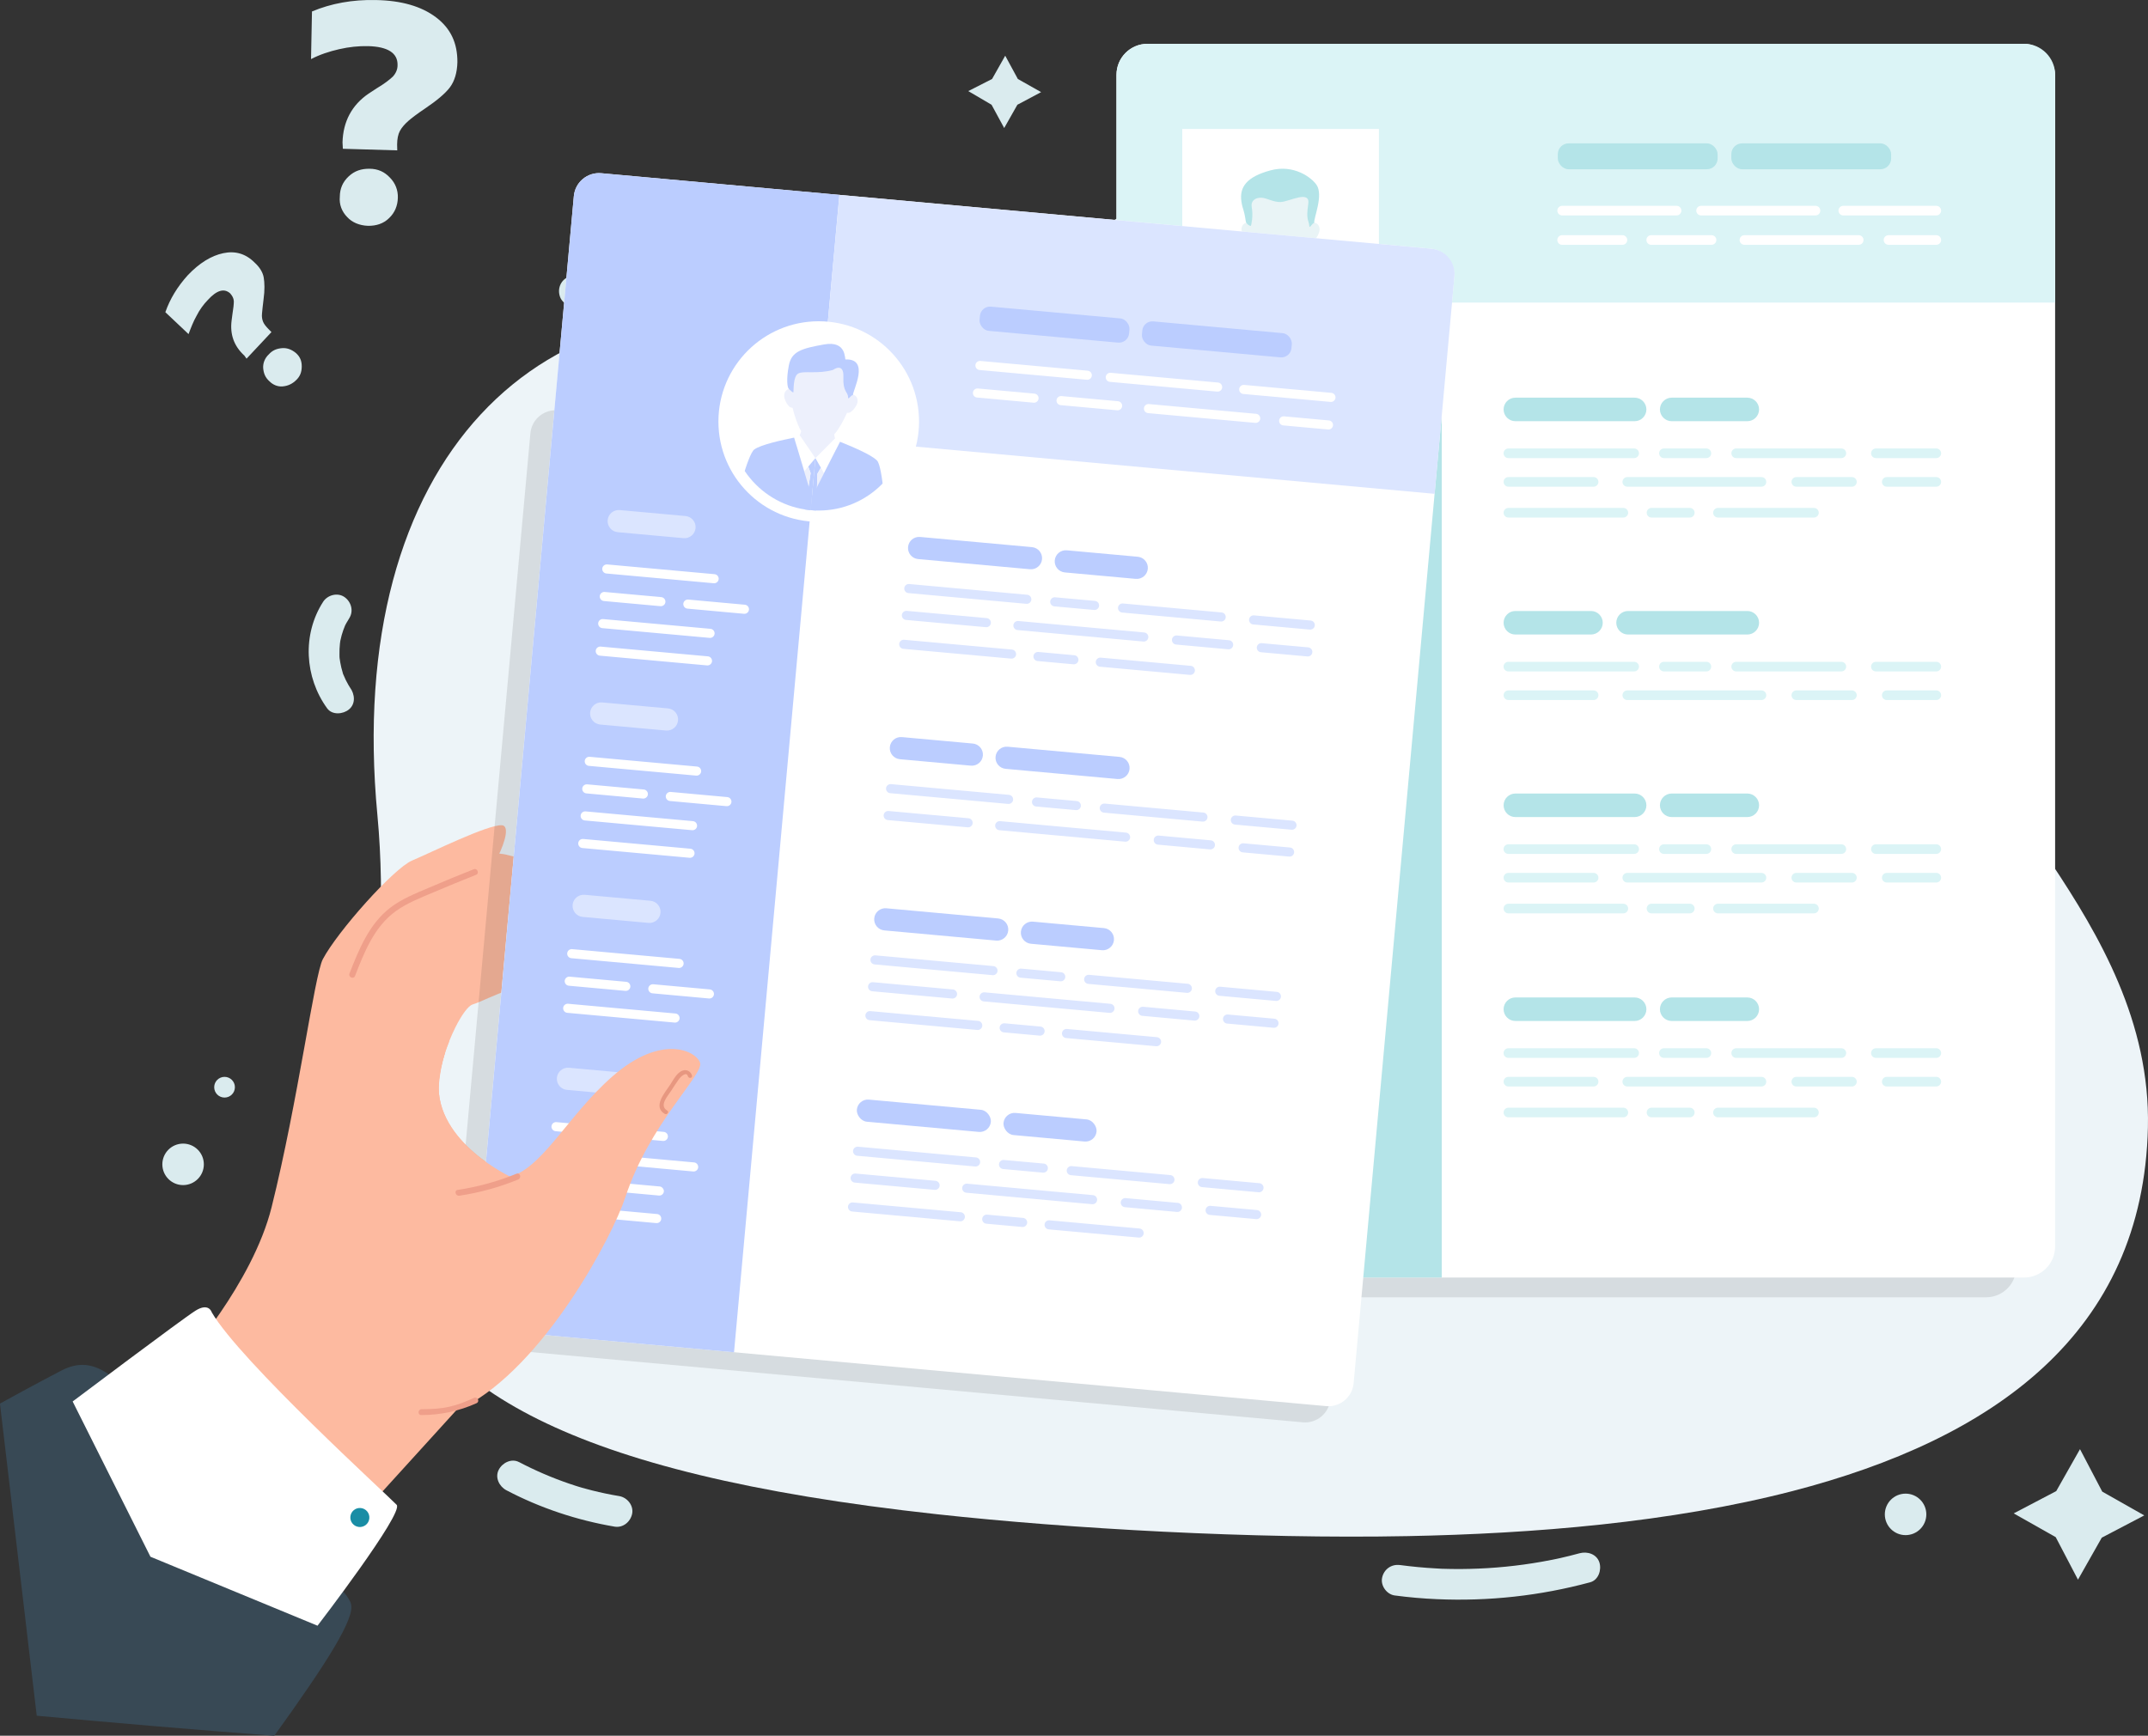 <?xml version="1.0" encoding="UTF-8"?>
<svg xmlns="http://www.w3.org/2000/svg" xmlns:xlink="http://www.w3.org/1999/xlink" viewBox="0 0 500 404.14">
  <rect x="0" y="0" width="500" height="404.14" fill="#333333" stroke="none"/>
  <defs>
    <style>
      .cls-1 {
        fill: #e9f4f6;
      }

      .cls-1, .cls-2, .cls-3, .cls-4, .cls-5, .cls-6, .cls-7, .cls-8, .cls-9, .cls-10, .cls-11, .cls-12, .cls-13, .cls-14, .cls-15, .cls-16, .cls-17, .cls-18 {
        stroke-width: 0px;
      }

      .cls-2 {
        fill: #edf4f8;
      }

      .cls-19 {
        clip-path: url(#clippath);
      }

      .cls-3 {
        fill: none;
      }

      .cls-4 {
        fill: #eef1ff;
      }

      .cls-5 {
        fill: #ef9f8a;
      }

      .cls-6 {
        fill: #edf0fc;
      }

      .cls-7 {
        fill: #dbe5ff;
      }

      .cls-8 {
        fill: #daebee;
      }

      .cls-9 {
        fill: #fdbaa0;
      }

      .cls-10, .cls-18 {
        fill: #000;
        opacity: .1;
      }

      .cls-11 {
        fill: #384955;
      }

      .cls-12 {
        fill: #b4e4e8;
      }

      .cls-13 {
        fill: #dbf4f6;
      }

      .cls-14 {
        fill: #bbcdff;
      }

      .cls-20 {
        isolation: isolate;
      }

      .cls-15 {
        fill: #198da5;
      }

      .cls-16 {
        fill: #e79780;
      }

      .cls-17 {
        fill: #fff;
      }

      .cls-18 {
        mix-blend-mode: multiply;
      }
    </style>
    <clipPath id="clippath">
      <circle class="cls-3" cx="190.58" cy="98.15" r="20.72"/>
    </clipPath>
  </defs>
  <g class="cls-20">
    <g id="Calque_1" data-name="Calque 1">
      <g>
        <path class="cls-8" d="M221.95,61.1c-9.35,6.53-20.99,7.7-32.08,6.94-6.38-.44-12.69-1.46-19.05-2.12-3.17-.33-6.35-.56-9.54-.59-.18,0-.35,0-.53,0,.07,0,.51,0,.08,0-.38,0-.76.01-1.14.02-.75.02-1.5.06-2.25.11-1.39.09-2.78.23-4.16.4-1.65.21-3.29.49-4.91.82-.79.16-1.57.34-2.35.53-.36.09-.73.18-1.09.28-.16.04-.31.08-.47.12-.99.27.38-.12-.19.05-3.13.97-6.19,2.05-9.18,3.41-1.71.78-4.04-.12-4.71-1.9-.7-1.87.08-3.88,1.9-4.71,11.13-5.08,23.23-6.91,35.39-6.04,6.31.45,12.57,1.47,18.87,2.11,2.84.29,5.69.51,8.54.55.3,0,.59,0,.89,0,.17,0,.71.04-.07,0,.15,0,.3,0,.44,0,.69-.01,1.38-.03,2.07-.07,1.28-.06,2.56-.16,3.83-.31,1.46-.17,2.91-.4,4.35-.71.72-.15,1.42-.33,2.13-.51-.73.18.24-.07.5-.15.32-.1.65-.2.97-.31,1.37-.46,2.72-1.01,4.02-1.65.65-.32,1.29-.66,1.92-1.02-.66.38.27-.18.45-.3.33-.21.65-.43.97-.66,1.54-1.08,3.88-.99,5.04.65,1.08,1.53,1,3.89-.65,5.04h0Z"/>
        <path class="cls-2" d="M87.85,189.78c7.67,81.05-44.04,143.73,130.3,162.79,30.86,3.37,73.51,5.79,109.5,5.09,29.16-.56,61.23-3.15,89.57-10.48,46.81-12.12,81.67-36.74,82.76-84.69,1.1-49.07-47.67-81.09-39.86-101.24,24.16-62.37-15.02-107.76-92.4-123.88-97.91-20.4-137.42,47.16-177.35,38.38-64.72-14.24-110.33,31.51-102.52,114.03Z"/>
        <path class="cls-9" d="M42.62,316.88s16.15-17.95,20.6-35.8c6.19-24.82,9.95-53.99,11.93-57.76,3.42-6.47,16.52-21.16,20.76-22.95,4.24-1.78,17.72-8.47,20.94-8.22,3.22.25-2.36,12.82-11.37,21.8-9.01,8.98-17.55,22.4-17.55,22.4l-.98,58.78-44.34,21.75Z"/>
        <path class="cls-9" d="M74.05,261.28s8.06-42.41,16.68-49.89c8.62-7.48,19.19-14.13,27.05-12.41,7.86,1.72,23.67,9.31,24.03,11.61.36,2.31-10.32,5.79-18.38,5.11-8.06-.67-24.85,13.68-24.85,13.68l-14.14,29.95-10.39,1.95Z"/>
        <path class="cls-9" d="M86.93,296.93s.91-64.33,4.04-72.08c3.13-7.75,26.2-12.9,33.61-13.72,7.42-.83,26.27,11.71,27.72,16.52,1.78,5.91-11.56,5.49-20.89,2.26-8.57-2.96-17.9,2.92-21.39,3.96-1.02.3-2.56,2.43-4.01,5.32-1.89,3.78-3.63,8.87-3.88,12.96-.82,13.86,16.99,21.98,16.99,21.98l-32.2,22.79Z"/>
        <path class="cls-5" d="M110.81,203.69c-3.23,1.28-6.44,2.6-9.64,3.96-3.11,1.33-6.39,2.56-9.14,4.57-4.93,3.6-7.26,9.53-9.39,15.02-.33.84-1.62.28-1.29-.57,2.18-5.59,4.58-11.55,9.49-15.32,2.67-2.05,5.86-3.32,8.93-4.63,3.48-1.49,6.99-2.94,10.51-4.33.84-.33,1.37.97.53,1.31h0Z"/>
        <g>
          <g>
            <rect class="cls-10" x="255.8" y="60.2" width="213.53" height="241.85" rx="7.01" ry="7.01"/>
            <g>
              <g>
                <rect class="cls-17" x="259.89" y="10.2" width="218.49" height="287.25" rx="7.22" ry="7.22"/>
                <path class="cls-12" d="M335.6,297.45h-68.49c-3.99,0-7.22-3.23-7.22-7.22V70.45h75.71v226.99Z"/>
                <path class="cls-13" d="M267.12,10.2h204.04c3.99,0,7.22,3.24,7.22,7.22v53.03h-218.49V17.42c0-3.99,3.24-7.22,7.22-7.22Z"/>
              </g>
              <g>
                <path class="cls-17" d="M390.26,50.16h-26.63c-.62,0-1.12-.5-1.12-1.12h0c0-.62.5-1.12,1.12-1.12h26.63c.62,0,1.12.5,1.12,1.12h0c0,.62-.5,1.12-1.12,1.12Z"/>
                <path class="cls-17" d="M422.6,50.16h-26.63c-.62,0-1.12-.5-1.12-1.12h0c0-.62.5-1.12,1.12-1.12h26.63c.62,0,1.12.5,1.12,1.12h0c0,.62-.5,1.12-1.12,1.12Z"/>
                <path class="cls-17" d="M450.72,50.16h-21.65c-.62,0-1.12-.5-1.12-1.12h0c0-.62.5-1.12,1.12-1.12h21.65c.62,0,1.12.5,1.12,1.12h0c0,.62-.5,1.12-1.12,1.12Z"/>
                <path class="cls-17" d="M377.66,57h-14.04c-.62,0-1.12-.5-1.12-1.12h0c0-.62.5-1.12,1.12-1.12h14.04c.62,0,1.12.5,1.12,1.12h0c0,.62-.5,1.12-1.12,1.12Z"/>
                <path class="cls-17" d="M398.4,57h-14.04c-.62,0-1.12-.5-1.12-1.12h0c0-.62.5-1.12,1.12-1.12h14.04c.62,0,1.12.5,1.12,1.12h0c0,.62-.5,1.12-1.12,1.12Z"/>
                <path class="cls-17" d="M432.66,57h-26.6c-.62,0-1.12-.5-1.12-1.12h0c0-.62.5-1.12,1.12-1.12h26.6c.62,0,1.12.5,1.12,1.12h0c0,.62-.5,1.12-1.12,1.12Z"/>
                <path class="cls-17" d="M450.72,57h-11.12c-.62,0-1.12-.5-1.12-1.12h0c0-.62.5-1.12,1.12-1.12h11.12c.62,0,1.12.5,1.12,1.12h0c0,.62-.5,1.12-1.12,1.12Z"/>
              </g>
              <g>
                <g>
                  <g>
                    <path class="cls-13" d="M380.39,106.66h-29.28c-.62,0-1.12-.5-1.12-1.12h0c0-.62.5-1.12,1.12-1.12h29.28c.62,0,1.12.5,1.12,1.12h0c0,.62-.5,1.12-1.12,1.12Z"/>
                    <path class="cls-13" d="M397.2,106.66h-9.88c-.62,0-1.12-.5-1.12-1.12h0c0-.62.5-1.12,1.12-1.12h9.88c.62,0,1.12.5,1.12,1.12h0c0,.62-.5,1.12-1.12,1.12Z"/>
                    <path class="cls-13" d="M428.62,106.66h-24.48c-.62,0-1.12-.5-1.12-1.12h0c0-.62.5-1.12,1.12-1.12h24.48c.62,0,1.12.5,1.12,1.12h0c0,.62-.5,1.12-1.12,1.12Z"/>
                    <path class="cls-13" d="M450.72,106.66h-14.06c-.62,0-1.12-.5-1.12-1.12h0c0-.62.5-1.12,1.12-1.12h14.06c.62,0,1.12.5,1.12,1.12h0c0,.62-.5,1.12-1.12,1.12Z"/>
                  </g>
                  <g>
                    <path class="cls-13" d="M377.87,120.5h-26.75c-.62,0-1.12-.5-1.12-1.12h0c0-.62.5-1.12,1.12-1.12h26.75c.62,0,1.12.5,1.12,1.12h0c0,.62-.5,1.12-1.12,1.12Z"/>
                    <path class="cls-13" d="M393.34,120.5h-8.91c-.62,0-1.12-.5-1.12-1.12h0c0-.62.5-1.12,1.12-1.12h8.91c.62,0,1.12.5,1.12,1.12h0c0,.62-.5,1.12-1.12,1.12Z"/>
                    <path class="cls-13" d="M422.24,120.5h-22.34c-.62,0-1.12-.5-1.12-1.12h0c0-.62.5-1.12,1.12-1.12h22.34c.62,0,1.12.5,1.12,1.12h0c0,.62-.5,1.12-1.12,1.12Z"/>
                  </g>
                  <g>
                    <path class="cls-13" d="M439.19,111.08h11.53c.62,0,1.12.5,1.12,1.12h0c0,.62-.5,1.12-1.12,1.12h-11.53c-.62,0-1.12-.5-1.12-1.12h0c0-.62.5-1.12,1.12-1.12Z"/>
                    <path class="cls-13" d="M418.14,111.08h12.94c.62,0,1.12.5,1.12,1.12h0c0,.62-.5,1.12-1.12,1.12h-12.94c-.62,0-1.12-.5-1.12-1.12h0c0-.62.5-1.12,1.12-1.12Z"/>
                    <path class="cls-13" d="M378.79,111.08h31.23c.62,0,1.12.5,1.12,1.12h0c0,.62-.5,1.12-1.12,1.12h-31.23c-.62,0-1.12-.5-1.12-1.12h0c0-.62.5-1.12,1.12-1.12Z"/>
                    <path class="cls-13" d="M351.12,111.08h19.83c.62,0,1.12.5,1.12,1.12h0c0,.62-.5,1.12-1.12,1.12h-19.83c-.62,0-1.12-.5-1.12-1.12h0c0-.62.5-1.12,1.12-1.12Z"/>
                  </g>
                </g>
                <g>
                  <path class="cls-12" d="M380.5,98.07h-27.76c-1.51,0-2.74-1.23-2.74-2.74h0c0-1.51,1.23-2.74,2.74-2.74h27.76c1.51,0,2.74,1.23,2.74,2.74h0c0,1.51-1.23,2.74-2.74,2.74Z"/>
                  <path class="cls-12" d="M406.73,98.07h-17.6c-1.51,0-2.74-1.23-2.74-2.74h0c0-1.51,1.23-2.74,2.74-2.74h17.6c1.51,0,2.74,1.23,2.74,2.74h0c0,1.51-1.23,2.74-2.74,2.74Z"/>
                </g>
              </g>
              <g>
                <g>
                  <g>
                    <path class="cls-13" d="M380.39,156.33h-29.28c-.62,0-1.12-.5-1.12-1.12h0c0-.62.5-1.12,1.12-1.12h29.28c.62,0,1.12.5,1.12,1.12h0c0,.62-.5,1.12-1.12,1.12Z"/>
                    <path class="cls-13" d="M397.2,156.33h-9.88c-.62,0-1.12-.5-1.12-1.12h0c0-.62.5-1.12,1.12-1.12h9.88c.62,0,1.12.5,1.12,1.12h0c0,.62-.5,1.12-1.12,1.12Z"/>
                    <path class="cls-13" d="M428.62,156.33h-24.48c-.62,0-1.12-.5-1.12-1.12h0c0-.62.5-1.12,1.12-1.12h24.48c.62,0,1.12.5,1.12,1.12h0c0,.62-.5,1.12-1.12,1.12Z"/>
                    <path class="cls-13" d="M450.72,156.33h-14.06c-.62,0-1.12-.5-1.12-1.12h0c0-.62.5-1.12,1.12-1.12h14.06c.62,0,1.12.5,1.12,1.12h0c0,.62-.5,1.12-1.12,1.12Z"/>
                  </g>
                  <g>
                    <path class="cls-13" d="M439.19,160.75h11.53c.62,0,1.12.5,1.12,1.12h0c0,.62-.5,1.12-1.12,1.12h-11.53c-.62,0-1.12-.5-1.12-1.12h0c0-.62.5-1.12,1.12-1.12Z"/>
                    <path class="cls-13" d="M418.14,160.75h12.94c.62,0,1.12.5,1.12,1.12h0c0,.62-.5,1.12-1.12,1.12h-12.94c-.62,0-1.12-.5-1.12-1.12h0c0-.62.5-1.12,1.12-1.12Z"/>
                    <path class="cls-13" d="M378.79,160.75h31.23c.62,0,1.12.5,1.12,1.12h0c0,.62-.5,1.12-1.12,1.12h-31.23c-.62,0-1.12-.5-1.12-1.12h0c0-.62.5-1.12,1.12-1.12Z"/>
                    <path class="cls-13" d="M351.12,160.75h19.83c.62,0,1.12.5,1.12,1.12h0c0,.62-.5,1.12-1.12,1.12h-19.83c-.62,0-1.12-.5-1.12-1.12h0c0-.62.5-1.12,1.12-1.12Z"/>
                  </g>
                </g>
                <g>
                  <path class="cls-12" d="M378.97,142.26h27.76c1.51,0,2.74,1.23,2.74,2.74h0c0,1.51-1.23,2.74-2.74,2.74h-27.76c-1.51,0-2.74-1.23-2.74-2.74h0c0-1.51,1.23-2.74,2.74-2.74Z"/>
                  <path class="cls-12" d="M352.74,142.26h17.6c1.51,0,2.74,1.23,2.74,2.74h0c0,1.51-1.23,2.74-2.74,2.74h-17.6c-1.51,0-2.74-1.23-2.74-2.74h0c0-1.51,1.23-2.74,2.74-2.74Z"/>
                </g>
              </g>
              <g>
                <g>
                  <g>
                    <path class="cls-13" d="M380.39,198.82h-29.28c-.62,0-1.12-.5-1.12-1.12h0c0-.62.5-1.12,1.12-1.12h29.28c.62,0,1.12.5,1.12,1.12h0c0,.62-.5,1.12-1.12,1.12Z"/>
                    <path class="cls-13" d="M397.2,198.82h-9.88c-.62,0-1.12-.5-1.12-1.12h0c0-.62.5-1.12,1.12-1.12h9.88c.62,0,1.12.5,1.12,1.12h0c0,.62-.5,1.12-1.12,1.12Z"/>
                    <path class="cls-13" d="M428.62,198.82h-24.48c-.62,0-1.12-.5-1.12-1.12h0c0-.62.5-1.12,1.12-1.12h24.48c.62,0,1.12.5,1.12,1.12h0c0,.62-.5,1.12-1.12,1.12Z"/>
                    <path class="cls-13" d="M450.72,198.82h-14.06c-.62,0-1.12-.5-1.12-1.12h0c0-.62.5-1.12,1.12-1.12h14.06c.62,0,1.12.5,1.12,1.12h0c0,.62-.5,1.12-1.12,1.12Z"/>
                  </g>
                  <g>
                    <path class="cls-13" d="M377.87,212.66h-26.75c-.62,0-1.12-.5-1.12-1.12h0c0-.62.5-1.12,1.12-1.12h26.75c.62,0,1.12.5,1.12,1.12h0c0,.62-.5,1.12-1.12,1.12Z"/>
                    <path class="cls-13" d="M393.34,212.66h-8.91c-.62,0-1.12-.5-1.12-1.12h0c0-.62.5-1.12,1.12-1.12h8.91c.62,0,1.12.5,1.12,1.12h0c0,.62-.5,1.12-1.12,1.12Z"/>
                    <path class="cls-13" d="M422.24,212.66h-22.34c-.62,0-1.12-.5-1.12-1.12h0c0-.62.5-1.12,1.12-1.12h22.34c.62,0,1.12.5,1.12,1.12h0c0,.62-.5,1.12-1.12,1.12Z"/>
                  </g>
                  <g>
                    <path class="cls-13" d="M439.19,203.24h11.53c.62,0,1.12.5,1.12,1.12h0c0,.62-.5,1.12-1.12,1.12h-11.53c-.62,0-1.12-.5-1.12-1.12h0c0-.62.5-1.12,1.12-1.12Z"/>
                    <path class="cls-13" d="M418.14,203.24h12.94c.62,0,1.12.5,1.12,1.12h0c0,.62-.5,1.12-1.12,1.12h-12.94c-.62,0-1.12-.5-1.12-1.12h0c0-.62.5-1.12,1.12-1.12Z"/>
                    <path class="cls-13" d="M378.79,203.24h31.23c.62,0,1.12.5,1.12,1.12h0c0,.62-.5,1.12-1.12,1.12h-31.23c-.62,0-1.12-.5-1.12-1.12h0c0-.62.5-1.12,1.12-1.12Z"/>
                    <path class="cls-13" d="M351.12,203.24h19.83c.62,0,1.12.5,1.12,1.12h0c0,.62-.5,1.12-1.12,1.12h-19.83c-.62,0-1.12-.5-1.12-1.12h0c0-.62.5-1.12,1.12-1.12Z"/>
                  </g>
                </g>
                <g>
                  <path class="cls-12" d="M380.5,190.24h-27.76c-1.51,0-2.74-1.23-2.74-2.74h0c0-1.51,1.23-2.74,2.74-2.74h27.76c1.51,0,2.74,1.23,2.74,2.74h0c0,1.51-1.23,2.74-2.74,2.74Z"/>
                  <path class="cls-12" d="M406.73,190.24h-17.6c-1.51,0-2.74-1.23-2.74-2.74h0c0-1.51,1.23-2.74,2.74-2.74h17.6c1.51,0,2.74,1.23,2.74,2.74h0c0,1.51-1.23,2.74-2.74,2.74Z"/>
                </g>
              </g>
              <g>
                <g>
                  <g>
                    <path class="cls-13" d="M380.39,246.31h-29.28c-.62,0-1.12-.5-1.12-1.12h0c0-.62.5-1.12,1.12-1.12h29.28c.62,0,1.12.5,1.12,1.12h0c0,.62-.5,1.12-1.12,1.12Z"/>
                    <path class="cls-13" d="M397.2,246.31h-9.88c-.62,0-1.12-.5-1.12-1.12h0c0-.62.5-1.12,1.12-1.12h9.88c.62,0,1.12.5,1.12,1.12h0c0,.62-.5,1.12-1.12,1.12Z"/>
                    <path class="cls-13" d="M428.62,246.31h-24.48c-.62,0-1.12-.5-1.12-1.12h0c0-.62.5-1.12,1.12-1.12h24.48c.62,0,1.12.5,1.12,1.12h0c0,.62-.5,1.12-1.12,1.12Z"/>
                    <path class="cls-13" d="M450.72,246.31h-14.06c-.62,0-1.12-.5-1.12-1.12h0c0-.62.5-1.12,1.12-1.12h14.06c.62,0,1.12.5,1.12,1.12h0c0,.62-.5,1.12-1.12,1.12Z"/>
                  </g>
                  <g>
                    <path class="cls-13" d="M377.87,260.15h-26.75c-.62,0-1.12-.5-1.12-1.12h0c0-.62.5-1.12,1.12-1.12h26.75c.62,0,1.12.5,1.12,1.12h0c0,.62-.5,1.12-1.12,1.12Z"/>
                    <path class="cls-13" d="M393.34,260.15h-8.91c-.62,0-1.12-.5-1.12-1.12h0c0-.62.5-1.12,1.12-1.12h8.91c.62,0,1.12.5,1.12,1.12h0c0,.62-.5,1.12-1.12,1.12Z"/>
                    <path class="cls-13" d="M422.24,260.15h-22.34c-.62,0-1.12-.5-1.12-1.12h0c0-.62.5-1.12,1.12-1.12h22.34c.62,0,1.12.5,1.12,1.12h0c0,.62-.5,1.12-1.12,1.12Z"/>
                  </g>
                  <g>
                    <path class="cls-13" d="M439.19,250.73h11.53c.62,0,1.12.5,1.12,1.12h0c0,.62-.5,1.12-1.12,1.12h-11.53c-.62,0-1.12-.5-1.12-1.12h0c0-.62.5-1.12,1.12-1.12Z"/>
                    <path class="cls-13" d="M418.14,250.73h12.94c.62,0,1.12.5,1.12,1.12h0c0,.62-.5,1.12-1.12,1.12h-12.94c-.62,0-1.12-.5-1.12-1.12h0c0-.62.5-1.12,1.12-1.12Z"/>
                    <path class="cls-13" d="M378.79,250.73h31.23c.62,0,1.12.5,1.12,1.12h0c0,.62-.5,1.12-1.12,1.12h-31.23c-.62,0-1.12-.5-1.12-1.12h0c0-.62.5-1.12,1.12-1.12Z"/>
                    <path class="cls-13" d="M351.12,250.73h19.83c.62,0,1.12.5,1.12,1.12h0c0,.62-.5,1.12-1.12,1.12h-19.83c-.62,0-1.12-.5-1.12-1.12h0c0-.62.5-1.12,1.12-1.12Z"/>
                  </g>
                </g>
                <g>
                  <path class="cls-12" d="M380.5,237.72h-27.76c-1.51,0-2.74-1.23-2.74-2.74h0c0-1.51,1.23-2.74,2.74-2.74h27.76c1.51,0,2.74,1.23,2.74,2.74h0c0,1.51-1.23,2.74-2.74,2.74Z"/>
                  <path class="cls-12" d="M406.73,237.72h-17.6c-1.51,0-2.74-1.23-2.74-2.74h0c0-1.51,1.23-2.74,2.74-2.74h17.6c1.51,0,2.74,1.23,2.74,2.74h0c0,1.51-1.23,2.74-2.74,2.74Z"/>
                </g>
              </g>
              <g>
                <g>
                  <path class="cls-17" d="M308.7,108.61h-26.63c-.62,0-1.12-.5-1.12-1.12h0c0-.62.5-1.12,1.12-1.12h26.63c.62,0,1.12.5,1.12,1.12h0c0,.62-.5,1.12-1.12,1.12Z"/>
                  <path class="cls-17" d="M308.92,122.14h-26.63c-.62,0-1.12-.5-1.12-1.12h0c0-.62.5-1.12,1.12-1.12h26.63c.62,0,1.12.5,1.12,1.12h0c0,.62-.5,1.12-1.12,1.12Z"/>
                  <path class="cls-17" d="M296.1,115.45h-14.04c-.62,0-1.12-.5-1.12-1.12h0c0-.62.5-1.12,1.12-1.12h14.04c.62,0,1.12.5,1.12,1.12h0c0,.62-.5,1.12-1.12,1.12Z"/>
                  <path class="cls-17" d="M316.84,115.45h-14.04c-.62,0-1.12-.5-1.12-1.12h0c0-.62.5-1.12,1.12-1.12h14.04c.62,0,1.12.5,1.12,1.12h0c0,.62-.5,1.12-1.12,1.12Z"/>
                  <path class="cls-17" d="M308.91,128.98h-26.6c-.62,0-1.12-.5-1.12-1.12h0c0-.62.5-1.12,1.12-1.12h26.6c.62,0,1.12.5,1.12,1.12h0c0,.62-.5,1.12-1.12,1.12Z"/>
                </g>
                <path class="cls-1" d="M300.24,98.19h-16.32c-1.51,0-2.74-1.23-2.74-2.74h0c0-1.51,1.23-2.74,2.74-2.74h16.32c1.51,0,2.74,1.23,2.74,2.74h0c0,1.51-1.23,2.74-2.74,2.74Z"/>
              </g>
              <g>
                <g>
                  <path class="cls-17" d="M308.7,156.34h-26.63c-.62,0-1.12-.5-1.12-1.12h0c0-.62.5-1.12,1.12-1.12h26.63c.62,0,1.12.5,1.12,1.12h0c0,.62-.5,1.12-1.12,1.12Z"/>
                  <path class="cls-17" d="M308.92,169.88h-26.63c-.62,0-1.12-.5-1.12-1.12h0c0-.62.5-1.12,1.12-1.12h26.63c.62,0,1.12.5,1.12,1.12h0c0,.62-.5,1.12-1.12,1.12Z"/>
                  <path class="cls-17" d="M296.1,163.19h-14.04c-.62,0-1.12-.5-1.12-1.12h0c0-.62.5-1.12,1.12-1.12h14.04c.62,0,1.12.5,1.12,1.12h0c0,.62-.5,1.12-1.12,1.12Z"/>
                  <path class="cls-17" d="M316.84,163.19h-14.04c-.62,0-1.12-.5-1.12-1.12h0c0-.62.5-1.12,1.12-1.12h14.04c.62,0,1.12.5,1.12,1.12h0c0,.62-.5,1.12-1.12,1.12Z"/>
                  <path class="cls-17" d="M308.91,176.72h-26.6c-.62,0-1.12-.5-1.12-1.12h0c0-.62.5-1.12,1.12-1.12h26.6c.62,0,1.12.5,1.12,1.12h0c0,.62-.5,1.12-1.12,1.12Z"/>
                </g>
                <path class="cls-1" d="M300.24,145.93h-16.32c-1.51,0-2.74-1.23-2.74-2.74h0c0-1.51,1.23-2.74,2.74-2.74h16.32c1.51,0,2.74,1.23,2.74,2.74h0c0,1.51-1.23,2.74-2.74,2.74Z"/>
              </g>
              <g>
                <g>
                  <path class="cls-17" d="M308.7,204.08h-26.63c-.62,0-1.12-.5-1.12-1.12h0c0-.62.5-1.12,1.12-1.12h26.63c.62,0,1.12.5,1.12,1.12h0c0,.62-.5,1.12-1.12,1.12Z"/>
                  <path class="cls-17" d="M308.92,217.62h-26.63c-.62,0-1.12-.5-1.12-1.12h0c0-.62.5-1.12,1.12-1.12h26.63c.62,0,1.12.5,1.12,1.12h0c0,.62-.5,1.12-1.12,1.12Z"/>
                  <path class="cls-17" d="M296.1,210.92h-14.04c-.62,0-1.12-.5-1.12-1.12h0c0-.62.5-1.12,1.12-1.12h14.04c.62,0,1.12.5,1.12,1.12h0c0,.62-.5,1.12-1.12,1.12Z"/>
                  <path class="cls-17" d="M316.84,210.92h-14.04c-.62,0-1.12-.5-1.12-1.12h0c0-.62.5-1.12,1.12-1.12h14.04c.62,0,1.12.5,1.12,1.12h0c0,.62-.5,1.12-1.12,1.12Z"/>
                </g>
                <path class="cls-1" d="M300.24,193.67h-16.32c-1.51,0-2.74-1.23-2.74-2.74h0c0-1.51,1.23-2.74,2.74-2.74h16.32c1.51,0,2.74,1.23,2.74,2.74h0c0,1.51-1.23,2.74-2.74,2.74Z"/>
              </g>
              <g>
                <g>
                  <path class="cls-17" d="M308.7,247.01h-26.63c-.62,0-1.12-.5-1.12-1.12h0c0-.62.5-1.12,1.12-1.12h26.63c.62,0,1.12.5,1.12,1.12h0c0,.62-.5,1.12-1.12,1.12Z"/>
                  <path class="cls-17" d="M308.92,260.55h-26.63c-.62,0-1.12-.5-1.12-1.12h0c0-.62.5-1.12,1.12-1.12h26.63c.62,0,1.12.5,1.12,1.12h0c0,.62-.5,1.12-1.12,1.12Z"/>
                  <path class="cls-17" d="M296.1,253.85h-14.04c-.62,0-1.12-.5-1.12-1.12h0c0-.62.5-1.12,1.12-1.12h14.04c.62,0,1.12.5,1.12,1.12h0c0,.62-.5,1.12-1.12,1.12Z"/>
                  <path class="cls-17" d="M316.84,253.85h-14.04c-.62,0-1.12-.5-1.12-1.12h0c0-.62.5-1.12,1.12-1.12h14.04c.62,0,1.12.5,1.12,1.12h0c0,.62-.5,1.12-1.12,1.12Z"/>
                  <path class="cls-17" d="M308.91,267.39h-26.6c-.62,0-1.12-.5-1.12-1.12h0c0-.62.5-1.12,1.12-1.12h26.6c.62,0,1.12.5,1.12,1.12h0c0,.62-.5,1.12-1.12,1.12Z"/>
                </g>
                <path class="cls-1" d="M300.24,236.6h-16.32c-1.51,0-2.74-1.23-2.74-2.74h0c0-1.51,1.23-2.74,2.74-2.74h16.32c1.51,0,2.74,1.23,2.74,2.74h0c0,1.51-1.23,2.74-2.74,2.74Z"/>
              </g>
              <g>
                <rect class="cls-17" x="275.2" y="30.03" width="45.78" height="53.09"/>
                <g>
                  <polygon class="cls-17" points="293.44 62.46 298.08 68.29 295.14 72.37 292.39 63.7 293.44 62.46"/>
                  <polygon class="cls-12" points="298.09 68.27 296.53 70.51 297.25 72.08 296.67 81.18 298.09 81.18 298.09 68.27"/>
                  <polygon class="cls-17" points="302.74 62.46 298.1 68.29 301.04 72.37 303.79 63.7 302.74 62.46"/>
                  <polygon class="cls-12" points="298.09 68.27 299.65 70.51 298.94 72.08 299.51 81.18 298.09 81.18 298.09 68.27"/>
                  <g>
                    <polygon class="cls-1" points="299.65 70.51 298.94 72.08 299.29 78.39 303.16 75.41 302.98 65.71 300.52 71.76 299.65 70.51"/>
                    <polygon class="cls-1" points="297.25 72.08 296.53 70.51 295.66 71.76 293.2 65.71 293.02 75.41 296.89 78.39 297.25 72.08"/>
                    <path class="cls-1" d="M298.09,68.27h0s0,0,0,0l4.39-5.32h0c-.17-.33-.32-.89-.32-1.84h-8.13c0,.95-.15,1.51-.32,1.84h0s4.39,5.32,4.39,5.32Z"/>
                  </g>
                  <path class="cls-1" d="M305.78,51.85c.37-4.4.09-7.74-2.51-8.2.11-1.7-2.11-3.5-7.12-2.57-5.37,1-7.16,4.97-5.75,10.77-1.11-.02-1.71,1.16-1.26,2.36.33.89.85,1.54,1.33,1.96.21.18.53.26.87.26.71,2.2,1.64,3.96,2.21,4.95.8,1.36,2.68,1.89,4.53,1.89s3.74-.53,4.53-1.89c.58-.98,1.5-2.75,2.21-4.95.35,0,.66-.08.87-.26.49-.42,1-1.06,1.33-1.96.45-1.2-.15-2.38-1.26-2.36Z"/>
                  <path class="cls-12" d="M306.48,43.08c-1.11-1.69-5.29-4.9-10.76-3.41-5.47,1.49-7.28,3.84-6.74,7.3.32,2.04.53,1.38,1.02,4.64.08.53,1.13,1.2,1.2.91.07-.28.56-2.15.16-4.37-.23-1.28.76-2.21,2.33-2.11,1.22.07,2.78,1.07,4.41,1,2.05-.09,6.96-2.91,6.43.48-.58,3.72.12,3.68.24,5.05.07.8.57-.53,1.15-.68-.16-1.11,2.18-6.35.56-8.82Z"/>
                  <path class="cls-12" d="M313.31,67.49c1.58,1.4,3.37,13.69,3.37,13.69h-18.59l.05-3.33,5.65-14.15c2.81.86,8.01,2.46,9.51,3.79Z"/>
                  <path class="cls-12" d="M282.88,67.49c-1.58,1.4-3.37,13.69-3.37,13.69h18.59l-.05-3.33-5.65-14.15c-2.81.86-8.01,2.46-9.51,3.79Z"/>
                </g>
              </g>
            </g>
          </g>
          <g>
            <rect class="cls-12" x="362.62" y="33.38" width="37.2" height="6.03" rx="2.51" ry="2.51"/>
            <rect class="cls-12" x="403.01" y="33.38" width="37.2" height="6.03" rx="2.51" ry="2.51"/>
          </g>
        </g>
        <g>
          <rect class="cls-18" x="113.65" y="103.89" width="205.82" height="218.93" rx="5.89" ry="5.89" transform="translate(20.23 -18.75) rotate(5.2)"/>
          <g>
            <g>
              <rect class="cls-17" x="121.42" y="48.57" width="205.82" height="270.59" rx="5.89" ry="5.89" transform="translate(17.59 -19.58) rotate(5.2)"/>
              <path class="cls-14" d="M127.61,42.03h55.64v270.59h-55.64c-3.25,0-5.89-2.64-5.89-5.89V47.92c0-3.25,2.64-5.89,5.89-5.89Z" transform="translate(16.7 -13.09) rotate(5.2)"/>
              <path class="cls-7" d="M192.52,51.8h138.4c3.25,0,5.89,2.64,5.89,5.89v50.87h-144.29v-56.76h0Z" transform="translate(8.36 -23.66) rotate(5.2)"/>
            </g>
            <g>
              <circle class="cls-17" cx="190.58" cy="98.15" r="23.35"/>
              <g class="cls-19">
                <g>
                  <polygon class="cls-17" points="185.94 100.81 189.8 106.68 186.69 110.25 184.85 101.89 185.94 100.81"/>
                  <polygon class="cls-14" points="189.81 106.67 188.15 108.63 188.69 110.16 187.37 118.66 188.71 118.78 189.81 106.67"/>
                  <polygon class="cls-17" points="194.67 101.61 189.82 106.68 192.22 110.76 195.55 102.86 194.67 101.61"/>
                  <polygon class="cls-14" points="189.81 106.67 191.08 108.9 190.27 110.31 190.04 118.9 188.71 118.78 189.81 106.67"/>
                  <g>
                    <polygon class="cls-6" points="191.08 108.9 190.27 110.31 190.07 116.26 193.96 113.8 194.61 104.68 191.79 110.14 191.08 108.9"/>
                    <polygon class="cls-6" points="188.69 110.16 188.15 108.63 187.23 109.73 185.44 103.84 184.44 112.93 187.82 116.06 188.69 110.16"/>
                    <path class="cls-6" d="M189.81,106.67h0s0,0,0,0l4.57-4.61h0c-.13-.33-.23-.87-.14-1.75l-3.82-.35-3.82-.35c-.08.89-.27,1.4-.46,1.7h0s3.66,5.36,3.66,5.36Z"/>
                  </g>
                  <path class="cls-6" d="M198.43,91.91c.73-4.1.74-7.25-1.66-7.91.25-1.59-1.68-3.47-6.46-3.02-5.13.47-7.14,4.05-6.31,9.61-1.04-.12-1.7.94-1.39,2.1.24.86.67,1.52,1.09,1.95.18.19.47.28.8.32.48,2.12,1.2,3.86,1.66,4.83.63,1.34,2.35,2,4.09,2.16s3.55-.18,4.41-1.38c.63-.87,1.64-2.45,2.5-4.45.32.03.63-.02.84-.17.49-.35,1.03-.91,1.42-1.72.52-1.09.06-2.25-.98-2.32Z"/>
                  <path class="cls-14" d="M196.79,83.69c-.2,0,.35-4.43-4.91-3.5-5.26.93-7.62,1.62-8.25,4.86-.63,3.23-.38,5.25.03,5.55.4.31.94.95,1.03.69.09-.26-.14-3.64,1.13-4.33s4.55.18,8.07-.83c0,0,2.58-1.9,2.43,1.65-.15,3.55,1.09,3.42,1.09,4.72,0,.76.58-.45,1.14-.53-.05-1.06,4.04-8.53-1.76-8.28Z"/>
                  <path class="cls-14" d="M204.15,107.23c1.37,1.45,1.99,13.13,1.99,13.13l-17.44-1.59.33-3.12,6.51-12.79c2.57,1.04,7.3,2.99,8.6,4.37Z"/>
                  <path class="cls-14" d="M175.6,104.63c-1.61,1.18-4.33,12.56-4.33,12.56l17.44,1.59.24-3.13-4.1-13.76c-2.71.56-7.73,1.63-9.25,2.75Z"/>
                </g>
              </g>
            </g>
            <g>
              <rect class="cls-14" x="227.99" y="72.76" width="34.95" height="5.66" rx="2.36" ry="2.36" transform="translate(7.86 -21.94) rotate(5.2)"/>
              <rect class="cls-14" x="265.78" y="76.2" width="34.95" height="5.66" rx="2.36" ry="2.36" transform="translate(8.33 -25.36) rotate(5.2)"/>
            </g>
            <g>
              <path class="cls-17" d="M253,88.42l-24.99-2.27c-.58-.05-1.01-.57-.96-1.15h0c.05-.58.57-1.01,1.15-.96l24.99,2.27c.58.05,1.01.57.96,1.15h0c-.05.58-.57,1.01-1.15.96Z"/>
              <path class="cls-17" d="M283.34,91.18l-24.99-2.27c-.58-.05-1.01-.57-.96-1.15h0c.05-.58.57-1.01,1.15-.96l24.99,2.27c.58.05,1.01.57.96,1.15h0c-.05.58-.57,1.01-1.15.96Z"/>
              <path class="cls-17" d="M309.72,93.58l-20.31-1.85c-.58-.05-1.01-.57-.96-1.15h0c.05-.58.57-1.01,1.15-.96l20.31,1.85c.58.05,1.01.57.96,1.15h0c-.05.58-.57,1.01-1.15.96Z"/>
              <path class="cls-17" d="M240.6,93.76l-13.17-1.2c-.58-.05-1.01-.57-.96-1.15h0c.05-.58.57-1.01,1.15-.96l13.17,1.2c.58.05,1.01.57.96,1.15h0c-.05.58-.57,1.01-1.15.96Z"/>
              <path class="cls-17" d="M260.06,95.53l-13.17-1.2c-.58-.05-1.01-.57-.96-1.15h0c.05-.58.57-1.01,1.15-.96l13.17,1.2c.58.05,1.01.57.96,1.15h0c-.05.58-.57,1.01-1.15.96Z"/>
              <path class="cls-17" d="M292.2,98.46l-24.96-2.27c-.58-.05-1.01-.57-.96-1.15h0c.05-.58.57-1.01,1.15-.96l24.96,2.27c.58.05,1.01.57.96,1.15h0c-.05.58-.57,1.01-1.15.96Z"/>
              <path class="cls-17" d="M309.14,100l-10.43-.95c-.58-.05-1.01-.57-.96-1.15h0c.05-.58.57-1.01,1.15-.96l10.43.95c.58.05,1.01.57.96,1.15h0c-.05.58-.57,1.01-1.15.96Z"/>
            </g>
            <g>
              <g>
                <g>
                  <path class="cls-7" d="M238.92,140.59l-27.47-2.5c-.58-.05-1.01-.57-.96-1.15h0c.05-.58.57-1.01,1.15-.96l27.47,2.5c.58.05,1.01.57.96,1.15h0c-.05.58-.57,1.01-1.15.96Z"/>
                  <path class="cls-7" d="M254.69,142.02l-9.27-.84c-.58-.05-1.01-.57-.96-1.15h0c.05-.58.57-1.01,1.15-.96l9.27.84c.58.05,1.01.57.96,1.15h0c-.05.58-.57,1.01-1.15.96Z"/>
                  <path class="cls-7" d="M284.17,144.71l-22.97-2.09c-.58-.05-1.01-.57-.96-1.15h0c.05-.58.57-1.01,1.15-.96l22.97,2.09c.58.05,1.01.57.96,1.15h0c-.05.58-.57,1.01-1.15.96Z"/>
                  <path class="cls-7" d="M304.9,146.59l-13.19-1.2c-.58-.05-1.01-.57-.96-1.15h0c.05-.58.57-1.01,1.15-.96l13.19,1.2c.58.05,1.01.57.96,1.15h0c-.05.58-.57,1.01-1.15.96Z"/>
                </g>
                <g>
                  <path class="cls-7" d="M235.37,153.35l-25.1-2.28c-.58-.05-1.01-.57-.96-1.15h0c.05-.58.57-1.01,1.15-.96l25.1,2.28c.58.05,1.01.57.96,1.15h0c-.05.58-.57,1.01-1.15.96Z"/>
                  <path class="cls-7" d="M249.88,154.67l-8.36-.76c-.58-.05-1.01-.57-.96-1.15h0c.05-.58.57-1.01,1.15-.96l8.36.76c.58.05,1.01.57.96,1.15h0c-.05.58-.57,1.01-1.15.96Z"/>
                  <path class="cls-7" d="M276.99,157.14l-20.96-1.91c-.58-.05-1.01-.57-.96-1.15h0c.05-.58.57-1.01,1.15-.96l20.96,1.91c.58.05,1.01.57.96,1.15h0c-.05.58-.57,1.01-1.15.96Z"/>
                </g>
                <g>
                  <path class="cls-7" d="M293.7,149.75l10.82.98c.58.05,1.01.57.96,1.15h0c-.05.58-.57,1.01-1.15.96l-10.82-.98c-.58-.05-1.01-.57-.96-1.15h0c.05-.58.57-1.01,1.15-.96Z"/>
                  <path class="cls-7" d="M273.95,147.96l12.14,1.11c.58.05,1.01.57.96,1.15h0c-.05.58-.57,1.01-1.15.96l-12.14-1.11c-.58-.05-1.01-.57-.96-1.15h0c.05-.58.57-1.01,1.15-.96Z"/>
                  <path class="cls-7" d="M237.04,144.59l29.3,2.67c.58.05,1.01.57.96,1.15h0c-.05.58-.57,1.01-1.15.96l-29.3-2.67c-.58-.05-1.01-.57-.96-1.15h0c.05-.58.57-1.01,1.15-.96Z"/>
                  <path class="cls-7" d="M211.08,142.23l18.61,1.69c.58.05,1.01.57.96,1.15h0c-.05.58-.57,1.01-1.15.96l-18.61-1.69c-.58-.05-1.01-.57-.96-1.15h0c.05-.58.57-1.01,1.15-.96Z"/>
                </g>
              </g>
              <g>
                <path class="cls-14" d="M239.75,132.54l-26.04-2.37c-1.42-.13-2.47-1.39-2.34-2.81h0c.13-1.42,1.39-2.47,2.81-2.34l26.04,2.37c1.42.13,2.47,1.39,2.34,2.81h0c-.13,1.42-1.39,2.47-2.81,2.34Z"/>
                <path class="cls-14" d="M264.37,134.78l-16.51-1.5c-1.42-.13-2.47-1.39-2.34-2.81h0c.13-1.42,1.39-2.47,2.81-2.34l16.51,1.5c1.42.13,2.47,1.39,2.34,2.81h0c-.13,1.42-1.39,2.47-2.81,2.34Z"/>
              </g>
            </g>
            <g>
              <g>
                <g>
                  <path class="cls-7" d="M234.68,187.18l-27.47-2.5c-.58-.05-1.01-.57-.96-1.15h0c.05-.58.57-1.01,1.15-.96l27.47,2.5c.58.05,1.01.57.96,1.15h0c-.05.58-.57,1.01-1.15.96Z"/>
                  <path class="cls-7" d="M250.45,188.62l-9.27-.84c-.58-.05-1.01-.57-.96-1.15h0c.05-.58.57-1.01,1.15-.96l9.27.84c.58.05,1.01.57.96,1.15h0c-.05.58-.57,1.01-1.15.96Z"/>
                  <path class="cls-7" d="M279.92,191.3l-22.97-2.09c-.58-.05-1.01-.57-.96-1.15h0c.05-.58.57-1.01,1.15-.96l22.97,2.09c.58.05,1.01.57.96,1.15h0c-.05.58-.57,1.01-1.15.96Z"/>
                  <path class="cls-7" d="M300.65,193.19l-13.19-1.2c-.58-.05-1.01-.57-.96-1.15h0c.05-.58.57-1.01,1.15-.96l13.19,1.2c.58.05,1.01.57.96,1.15h0c-.05.58-.57,1.01-1.15.96Z"/>
                </g>
                <g>
                  <path class="cls-7" d="M289.46,196.35l10.82.98c.58.05,1.01.57.96,1.15h0c-.05.58-.57,1.01-1.15.96l-10.82-.98c-.58-.05-1.01-.57-.96-1.15h0c.05-.58.57-1.01,1.15-.96Z"/>
                  <path class="cls-7" d="M269.71,194.55l12.14,1.11c.58.05,1.01.57.96,1.15h0c-.05.58-.57,1.01-1.15.96l-12.14-1.11c-.58-.05-1.01-.57-.96-1.15h0c.05-.58.57-1.01,1.15-.96Z"/>
                  <path class="cls-7" d="M232.8,191.19l29.3,2.67c.58.05,1.01.57.96,1.15h0c-.05.58-.57,1.01-1.15.96l-29.3-2.67c-.58-.05-1.01-.57-.96-1.15h0c.05-.58.57-1.01,1.15-.96Z"/>
                  <path class="cls-7" d="M206.84,188.83l18.61,1.69c.58.05,1.01.57.96,1.15h0c-.05.58-.57,1.01-1.15.96l-18.61-1.69c-.58-.05-1.01-.57-.96-1.15h0c.05-.58.57-1.01,1.15-.96Z"/>
                </g>
              </g>
              <g>
                <path class="cls-14" d="M234.55,173.86l26.04,2.37c1.42.13,2.47,1.39,2.34,2.81h0c-.13,1.42-1.39,2.47-2.81,2.34l-26.04-2.37c-1.42-.13-2.47-1.39-2.34-2.81h0c.13-1.42,1.39-2.47,2.81-2.34Z"/>
                <path class="cls-14" d="M209.94,171.62l16.51,1.5c1.42.13,2.47,1.39,2.34,2.81h0c-.13,1.42-1.39,2.47-2.81,2.34l-16.51-1.5c-1.42-.13-2.47-1.39-2.34-2.81h0c.13-1.42,1.39-2.47,2.81-2.34Z"/>
              </g>
            </g>
            <g>
              <g>
                <g>
                  <path class="cls-7" d="M231.05,227.05l-27.47-2.5c-.58-.05-1.01-.57-.96-1.15h0c.05-.58.57-1.01,1.15-.96l27.47,2.5c.58.05,1.01.57.96,1.15h0c-.05.58-.57,1.01-1.15.96Z"/>
                  <path class="cls-7" d="M246.82,228.48l-9.27-.84c-.58-.05-1.01-.57-.96-1.15h0c.05-.58.57-1.01,1.15-.96l9.27.84c.58.05,1.01.57.96,1.15h0c-.05.58-.57,1.01-1.15.96Z"/>
                  <path class="cls-7" d="M276.29,231.17l-22.97-2.09c-.58-.05-1.01-.57-.96-1.15h0c.05-.58.57-1.01,1.15-.96l22.97,2.09c.58.05,1.01.57.96,1.15h0c-.05.58-.57,1.01-1.15.96Z"/>
                  <path class="cls-7" d="M297.02,233.05l-13.19-1.2c-.58-.05-1.01-.57-.96-1.15h0c.05-.58.57-1.01,1.15-.96l13.19,1.2c.58.05,1.01.57.96,1.15h0c-.05.58-.57,1.01-1.15.96Z"/>
                </g>
                <g>
                  <path class="cls-7" d="M227.5,239.81l-25.1-2.28c-.58-.05-1.01-.57-.96-1.15h0c.05-.58.57-1.01,1.15-.96l25.1,2.28c.58.05,1.01.57.96,1.15h0c-.05.58-.57,1.01-1.15.96Z"/>
                  <path class="cls-7" d="M242.01,241.13l-8.36-.76c-.58-.05-1.01-.57-.96-1.15h0c.05-.58.57-1.01,1.15-.96l8.36.76c.58.05,1.01.57.96,1.15h0c-.05.58-.57,1.01-1.15.96Z"/>
                  <path class="cls-7" d="M269.12,243.6l-20.96-1.91c-.58-.05-1.01-.57-.96-1.15h0c.05-.58.57-1.01,1.15-.96l20.96,1.91c.58.05,1.01.57.96,1.15h0c-.05.58-.57,1.01-1.15.96Z"/>
                </g>
                <g>
                  <path class="cls-7" d="M285.83,236.21l10.82.98c.58.05,1.01.57.96,1.15h0c-.05.58-.57,1.01-1.15.96l-10.82-.98c-.58-.05-1.01-.57-.96-1.15h0c.05-.58.57-1.01,1.15-.96Z"/>
                  <path class="cls-7" d="M266.08,234.41l12.14,1.11c.58.05,1.01.57.96,1.15h0c-.05.58-.57,1.01-1.15.96l-12.14-1.11c-.58-.05-1.01-.57-.96-1.15h0c.05-.58.57-1.01,1.15-.96Z"/>
                  <path class="cls-7" d="M229.17,231.05l29.3,2.67c.58.05,1.01.57.96,1.15h0c-.05.58-.57,1.01-1.15.96l-29.3-2.67c-.58-.05-1.01-.57-.96-1.15h0c.05-.58.57-1.01,1.15-.96Z"/>
                  <path class="cls-7" d="M203.21,228.69l18.61,1.69c.58.05,1.01.57.96,1.15h0c-.05.58-.57,1.01-1.15.96l-18.61-1.69c-.58-.05-1.01-.57-.96-1.15h0c.05-.58.57-1.01,1.15-.96Z"/>
                </g>
              </g>
              <g>
                <path class="cls-14" d="M231.88,219l-26.04-2.37c-1.42-.13-2.47-1.39-2.34-2.81h0c.13-1.42,1.39-2.47,2.81-2.34l26.04,2.37c1.42.13,2.47,1.39,2.34,2.81h0c-.13,1.42-1.39,2.47-2.81,2.34Z"/>
                <path class="cls-14" d="M256.49,221.24l-16.51-1.5c-1.42-.13-2.47-1.39-2.34-2.81h0c.13-1.42,1.39-2.47,2.81-2.34l16.51,1.5c1.42.13,2.47,1.39,2.34,2.81h0c-.13,1.42-1.39,2.47-2.81,2.34Z"/>
              </g>
            </g>
            <g>
              <g>
                <g>
                  <path class="cls-7" d="M227,271.6l-27.47-2.5c-.58-.05-1.01-.57-.96-1.15h0c.05-.58.57-1.01,1.15-.96l27.47,2.5c.58.05,1.01.57.96,1.15h0c-.05.58-.57,1.01-1.15.96Z"/>
                  <path class="cls-7" d="M242.77,273.03l-9.27-.84c-.58-.05-1.01-.57-.96-1.15h0c.05-.58.57-1.01,1.15-.96l9.27.84c.58.05,1.01.57.96,1.15h0c-.05.58-.57,1.01-1.15.96Z"/>
                  <path class="cls-7" d="M272.24,275.71l-22.97-2.09c-.58-.05-1.01-.57-.96-1.15h0c.05-.58.57-1.01,1.15-.96l22.97,2.09c.58.05,1.01.57.96,1.15h0c-.05.58-.57,1.01-1.15.96Z"/>
                  <path class="cls-7" d="M292.97,277.6l-13.19-1.2c-.58-.05-1.01-.57-.96-1.15h0c.05-.58.57-1.01,1.15-.96l13.19,1.2c.58.05,1.01.57.96,1.15h0c-.05.58-.57,1.01-1.15.96Z"/>
                </g>
                <g>
                  <path class="cls-7" d="M223.45,284.36l-25.1-2.28c-.58-.05-1.01-.57-.96-1.15h0c.05-.58.57-1.01,1.15-.96l25.1,2.28c.58.05,1.01.57.96,1.15h0c-.05.58-.57,1.01-1.15.96Z"/>
                  <path class="cls-7" d="M237.95,285.68l-8.36-.76c-.58-.05-1.01-.57-.96-1.15h0c.05-.58.57-1.01,1.15-.96l8.36.76c.58.05,1.01.57.96,1.15h0c-.05.58-.57,1.01-1.15.96Z"/>
                  <path class="cls-7" d="M265.07,288.15l-20.96-1.91c-.58-.05-1.01-.57-.96-1.15h0c.05-.58.57-1.01,1.15-.96l20.96,1.91c.58.05,1.01.57.96,1.15h0c-.05.58-.57,1.01-1.15.96Z"/>
                </g>
                <g>
                  <path class="cls-7" d="M281.78,280.76l10.82.98c.58.05,1.01.57.96,1.15h0c-.05.58-.57,1.01-1.15.96l-10.82-.98c-.58-.05-1.01-.57-.96-1.15h0c.05-.58.57-1.01,1.15-.96Z"/>
                  <path class="cls-7" d="M262.03,278.96l12.14,1.11c.58.05,1.01.57.96,1.15h0c-.05.58-.57,1.01-1.15.96l-12.14-1.11c-.58-.05-1.01-.57-.96-1.15h0c.05-.58.57-1.01,1.15-.96Z"/>
                  <path class="cls-7" d="M225.12,275.6l29.3,2.67c.58.05,1.01.57.96,1.15h0c-.05.58-.57,1.01-1.15.96l-29.3-2.67c-.58-.05-1.01-.57-.96-1.15h0c.05-.58.57-1.01,1.15-.96Z"/>
                  <path class="cls-7" d="M199.15,273.24l18.61,1.69c.58.05,1.01.57.96,1.15h0c-.05.58-.57,1.01-1.15.96l-18.61-1.69c-.58-.05-1.01-.57-.96-1.15h0c.05-.58.57-1.01,1.15-.96Z"/>
                </g>
              </g>
              <g>
                <rect class="cls-14" x="199.38" y="257.21" width="31.32" height="5.17" rx="2.58" ry="2.58" transform="translate(24.44 -18.43) rotate(5.2)"/>
                <rect class="cls-14" x="233.54" y="259.88" width="21.75" height="5.17" rx="2.58" ry="2.58" transform="translate(24.8 -21.08) rotate(5.2)"/>
              </g>
            </g>
            <g>
              <g>
                <path class="cls-17" d="M166.14,135.8l-24.99-2.27c-.58-.05-1.01-.57-.96-1.15h0c.05-.58.57-1.01,1.15-.96l24.99,2.27c.58.05,1.01.57.96,1.15h0c-.05.58-.57,1.01-1.15.96Z"/>
                <path class="cls-17" d="M165.19,148.52l-24.99-2.27c-.58-.05-1.01-.57-.96-1.15h0c.05-.58.57-1.01,1.15-.96l24.99,2.27c.58.05,1.01.57.96,1.15h0c-.05.58-.57,1.01-1.15.96Z"/>
                <path class="cls-17" d="M153.74,141.14l-13.17-1.2c-.58-.05-1.01-.57-.96-1.15h0c.05-.58.57-1.01,1.15-.96l13.17,1.2c.58.05,1.01.57.96,1.15h0c-.05.58-.57,1.01-1.15.96Z"/>
                <path class="cls-17" d="M173.19,142.91l-13.17-1.2c-.58-.05-1.01-.57-.96-1.15h0c.05-.58.57-1.01,1.15-.96l13.17,1.2c.58.05,1.01.57.96,1.15h0c-.05.58-.57,1.01-1.15.96Z"/>
                <path class="cls-17" d="M164.59,154.93l-24.96-2.27c-.58-.05-1.01-.57-.96-1.15h0c.05-.58.57-1.01,1.15-.96l24.96,2.27c.58.05,1.01.57.96,1.15h0c-.05.58-.57,1.01-1.15.96Z"/>
              </g>
              <path class="cls-7" d="M159.1,125.3l-15.31-1.39c-1.42-.13-2.47-1.39-2.34-2.81h0c.13-1.42,1.39-2.47,2.81-2.34l15.31,1.39c1.42.13,2.47,1.39,2.34,2.81h0c-.13,1.42-1.39,2.47-2.81,2.34Z"/>
            </g>
            <g>
              <g>
                <path class="cls-17" d="M162.06,180.59l-24.99-2.27c-.58-.05-1.01-.57-.96-1.15h0c.05-.58.57-1.01,1.15-.96l24.99,2.27c.58.05,1.01.57.96,1.15h0c-.05.58-.57,1.01-1.15.96Z"/>
                <path class="cls-17" d="M161.11,193.3l-24.99-2.27c-.58-.05-1.01-.57-.96-1.15h0c.05-.58.57-1.01,1.15-.96l24.99,2.27c.58.05,1.01.57.96,1.15h0c-.05.58-.57,1.01-1.15.96Z"/>
                <path class="cls-17" d="M149.66,185.93l-13.17-1.2c-.58-.05-1.01-.57-.96-1.15h0c.05-.58.57-1.01,1.15-.96l13.17,1.2c.58.05,1.01.57.96,1.15h0c-.05.58-.57,1.01-1.15.96Z"/>
                <path class="cls-17" d="M169.11,187.7l-13.17-1.2c-.58-.05-1.01-.57-.96-1.15h0c.05-.58.57-1.01,1.15-.96l13.17,1.2c.58.05,1.01.57.96,1.15h0c-.05.58-.57,1.01-1.15.96Z"/>
                <path class="cls-17" d="M160.52,199.72l-24.96-2.27c-.58-.05-1.01-.57-.96-1.15h0c.05-.58.57-1.01,1.15-.96l24.96,2.27c.58.05,1.01.57.96,1.15h0c-.05.58-.57,1.01-1.15.96Z"/>
              </g>
              <path class="cls-7" d="M155.02,170.09l-15.31-1.39c-1.42-.13-2.47-1.39-2.34-2.81h0c.13-1.42,1.39-2.47,2.81-2.34l15.31,1.39c1.42.13,2.47,1.39,2.34,2.81h0c-.13,1.42-1.39,2.47-2.81,2.34Z"/>
            </g>
            <g>
              <g>
                <path class="cls-17" d="M157.98,225.37l-24.99-2.27c-.58-.05-1.01-.57-.96-1.15h0c.05-.58.57-1.01,1.15-.96l24.99,2.27c.58.05,1.01.57.96,1.15h0c-.05.58-.57,1.01-1.15.96Z"/>
                <path class="cls-17" d="M157.04,238.09l-24.99-2.27c-.58-.05-1.01-.57-.96-1.15h0c.05-.58.57-1.01,1.15-.96l24.99,2.27c.58.05,1.01.57.96,1.15h0c-.05.58-.57,1.01-1.15.96Z"/>
                <path class="cls-17" d="M145.58,230.71l-13.17-1.2c-.58-.05-1.01-.57-.96-1.15h0c.05-.58.57-1.01,1.15-.96l13.17,1.2c.58.05,1.01.57.96,1.15h0c-.05.58-.57,1.01-1.15.96Z"/>
                <path class="cls-17" d="M165.04,232.48l-13.17-1.2c-.58-.05-1.01-.57-.96-1.15h0c.05-.58.57-1.01,1.15-.96l13.17,1.2c.58.05,1.01.57.96,1.15h0c-.05.58-.57,1.01-1.15.96Z"/>
              </g>
              <path class="cls-7" d="M150.94,214.88l-15.31-1.39c-1.42-.13-2.47-1.39-2.34-2.81h0c.13-1.42,1.39-2.47,2.81-2.34l15.31,1.39c1.42.13,2.47,1.39,2.34,2.81h0c-.13,1.42-1.39,2.47-2.81,2.34Z"/>
            </g>
            <g>
              <g>
                <path class="cls-17" d="M154.32,265.65l-24.99-2.27c-.58-.05-1.01-.57-.96-1.15h0c.05-.58.57-1.01,1.15-.96l24.99,2.27c.58.05,1.01.57.96,1.15h0c-.05.58-.57,1.01-1.15.96Z"/>
                <rect class="cls-17" x="127.37" y="275.11" width="27.21" height="2.12" rx="1.06" ry="1.06" transform="translate(25.62 -11.64) rotate(5.2)"/>
                <path class="cls-17" d="M141.92,270.99l-13.17-1.2c-.58-.05-1.01-.57-.96-1.15h0c.05-.58.57-1.01,1.15-.96l13.17,1.2c.58.05,1.01.57.96,1.15h0c-.05.58-.57,1.01-1.15.96Z"/>
                <path class="cls-17" d="M161.37,272.76l-13.17-1.2c-.58-.05-1.01-.57-.96-1.15h0c.05-.58.57-1.01,1.15-.96l13.17,1.2c.58.05,1.01.57.96,1.15h0c-.05.58-.57,1.01-1.15.96Z"/>
                <path class="cls-17" d="M152.77,284.78l-24.96-2.27c-.58-.05-1.01-.57-.96-1.15h0c.05-.58.57-1.01,1.15-.96l24.96,2.27c.58.05,1.01.57.96,1.15h0c-.05.58-.57,1.01-1.15.96Z"/>
              </g>
              <path class="cls-7" d="M147.28,255.15l-15.31-1.39c-1.42-.13-2.47-1.39-2.34-2.81h0c.13-1.42,1.39-2.47,2.81-2.34l15.31,1.39c1.42.13,2.47,1.39,2.34,2.81h0c-.13,1.42-1.39,2.47-2.81,2.34Z"/>
            </g>
          </g>
        </g>
        <path class="cls-8" d="M325.85,364.39c2.79.37,5.59.64,8.39.79.36.02.73.03,1.09.06.41.02-.08,0-.14,0,.16,0,.31.01.47.02.73.03,1.46.04,2.19.05,1.41.02,2.81.02,4.22-.02,5.62-.13,11.23-.68,16.77-1.66.82-.14,1.64-.3,2.46-.46.36-.07.71-.14,1.07-.22.15-.03.31-.06.46-.1.98-.21-.41.1.16-.03,1.57-.36,3.14-.74,4.7-1.17,1.81-.49,3.99.19,4.61,2.15.54,1.73-.21,4.08-2.15,4.61-11.65,3.15-23.63,4.46-35.69,3.93-3.28-.14-6.55-.43-9.8-.86-1.87-.25-3.34-2.29-2.94-4.14.42-1.96,2.15-3.2,4.14-2.94h0Z"/>
        <path class="cls-8" d="M81.29,143.96c-.24.37-.47.75-.68,1.14-.08.16-.16.31-.25.47-.41.77.2-.51.01-.04-.32.78-.62,1.55-.84,2.37-.12.43-.21.86-.31,1.29-.15.66.05-.45,0,0-.03.22-.06.44-.09.66-.09.84-.13,1.68-.11,2.52,0,.39,0,.8.06,1.19-.06-.44-.04-.42.02,0,.03.22.06.44.1.66.14.83.34,1.65.59,2.45.03.08.05.17.08.25.08.25.05.17-.09-.24-.03.06.16.42.19.49.17.41.35.81.54,1.21.2.39.41.78.63,1.16.09.15.19.3.28.45.47.77-.46-.62.07.11,1.1,1.52,1.35,3.75-.26,5.08-1.37,1.13-3.9,1.37-5.08-.26-5.25-7.23-5.83-17.2-.93-24.81,1.02-1.58,3.36-2.22,4.96-1.1,1.59,1.11,2.19,3.27,1.1,4.96h0Z"/>
        <path class="cls-8" d="M120.82,340.42c3.74,1.96,7.63,3.64,11.63,5.01.49.17.99.33,1.48.49.22.07.44.14.66.21.08.02.95.29.54.16-.36-.11.31.09.37.11.28.08.56.16.84.23.5.14,1.01.27,1.51.4,2.08.52,4.17.96,6.29,1.31,1.85.31,3.39,2.17,3.01,4.1-.38,1.88-2.11,3.35-4.1,3.01-8.75-1.49-17.3-4.33-25.16-8.46-1.66-.87-2.72-2.94-1.81-4.75.83-1.65,2.97-2.75,4.75-1.81h0Z"/>
        <g>
          <path class="cls-8" d="M56.82,82.74c-2.39-2.23-3.31-4.91-2.91-8.1l.19-1.46c.23-1.35.33-2.4.33-3.04-.04-.74-.36-1.25-.84-1.82-1.37-1.24-3.1-.81-5.22,1.53-.99,1.02-1.9,2.26-2.61,3.67-.75,1.31-1.31,2.79-1.87,4.27l-5.4-5.1c1.08-3.08,2.76-5.88,5.23-8.62,2.69-2.82,5.44-4.53,8.25-5.12,2.8-.59,5.23.11,7.31,2.2,1.17,1.06,1.91,2.29,2.11,3.47s.26,2.93-.04,5.07c-.19,1.46-.28,2.51-.36,3.3s.03,1.38.25,1.93.69,1.12,1.32,1.76l.63.64-5.8,6.19-.56-.79h0ZM65.84,89.97c-1.23.1-2.29-.37-3.12-1.19-.98-.88-1.36-1.87-1.46-3.1-.06-1.12.37-2.29,1.3-3.16.88-.98,1.87-1.36,3.1-1.46s2.29.37,3.23,1.14c.98.88,1.36,1.87,1.35,3.14s-.37,2.29-1.3,3.16c-.82.82-1.87,1.36-3.1,1.46h0Z"/>
          <path class="cls-8" d="M79.73,33.15c.13-4.85,2.17-8.69,6.07-11.35l1.91-1.25c1.85-1.1,3.1-2.1,3.74-2.72.71-.78,1.11-1.7,1.09-2.7.05-2.8-2.3-4.28-6.9-4.39-2.17-.04-4.35.18-6.68.71s-4.56,1.27-6.56,2.31l.22-11.09C77.09.8,82.04-.12,87.53.01c5.86.11,10.55,1.44,13.97,4.03s5,6.01,4.97,10.45c-.06,2.43-.67,4.43-1.76,5.87s-3.09,3.1-5.79,4.92c-1.8,1.21-3.17,2.25-3.92,2.92s-1.46,1.45-1.9,2.26c-.44.81-.65,1.9-.66,3.17l.03,1.38-12.66-.37-.08-1.49h0ZM80.83,50.55c-1.26-1.28-1.9-2.92-1.73-4.76.02-1.9.68-3.43,2.07-4.73s2.97-1.79,4.87-1.77,3.43.68,4.73,2.07c1.26,1.28,1.9,2.92,1.84,4.72s-.68,3.43-2.07,4.73c-1.28,1.26-2.97,1.79-4.87,1.77-2.06-.08-3.73-.82-4.84-2.03h0Z"/>
        </g>
        <path class="cls-8" d="M72.47,299.72c0,1.41-1.18,2.59-2.59,2.59s-2.59-1.18-2.59-2.59,1.18-2.59,2.59-2.59,2.59,1.18,2.59,2.59Z"/>
        <circle class="cls-8" cx="443.57" cy="352.6" r="4.83"/>
        <circle class="cls-8" cx="52.27" cy="253.14" r="2.41"/>
        <path class="cls-4" d="M89.67,323.04c0,1.41-1.18,2.59-2.59,2.59s-2.59-1.18-2.59-2.59,1.18-2.59,2.59-2.59,2.59,1.18,2.59,2.59Z"/>
        <circle class="cls-8" cx="42.62" cy="271.1" r="4.83"/>
        <polygon class="cls-8" points="478.64 347.18 484.17 337.41 489.35 347.3 499.13 352.84 489.24 358.02 483.7 367.8 478.52 357.9 468.74 352.37 478.64 347.18"/>
        <polygon class="cls-8" points="230.93 18.39 233.99 12.97 236.93 18.39 242.35 21.45 236.82 24.39 233.75 29.81 230.81 24.39 225.39 21.21 230.93 18.39"/>
        <path class="cls-9" d="M102.14,252.16c.13-2.19.69-4.66,1.47-7.06-4.08-1.04-10.03-2.55-14.74-3.68-1.01,14.92-1.55,35.79-1.79,47.22l17.79-4.41,14.26-10.09s-17.81-8.13-16.99-21.98Z"/>
        <path class="cls-9" d="M6.11,347.25l67.16,17.36c29.31-32.27,39.5-43.44,39.51-43.48,1.01-2.27,5.59-13.56,8.94-17.43-6.52-6.93-9.89-10.52-12.65-13.45-.01-.04-18.08-65.4-18.12-65.41-1.95,4.54-25.4,67.2-40.96,82.61,0,0,0,0,0,0-.56.56-.4.33-.44.51-.5,1.93-19.48,17.8-42.82,36.83l-.63,2.44Z"/>
        <path class="cls-9" d="M86.53,241.73c.88.18,19.09-1.85,17.95.93-4.44,10.83-2.32,24.81,2.06,28.68,8.4,7.4,18.13.4,19.16-.42l-20.24,35.04c-7.33,3.53-49.14,18.05-49.87,15.45-3.01-10.64,28.7-80.12,30.93-79.67Z"/>
        <path class="cls-9" d="M107.82,327.72c18.84-9.64,34.72-39.76,37.75-48.97,5.66-17.23,18.29-28.55,17.39-31.3-.9-2.74-8.9-6.82-20.27,3.06-10.81,9.39-16.83,22.47-24.99,23.69-3.23.48-22.62,5.22-22.62,5.22,0,0,5.55,51.99,12.75,48.3Z"/>
        <path class="cls-16" d="M160.11,250.57c-.29-1.11-1.55.04-1.86.42-.23.28-.43.59-.64.89-.48.69-.93,1.39-1.38,2.09-.8,1.24-2.88,3.45-.93,4.6.54.32-.05,1.08-.58.77-2.87-1.7.12-5,1.27-6.77.74-1.12,1.56-2.86,2.94-3.31.98-.32,1.9.23,2.15,1.19.16.6-.81.72-.96.12h0Z"/>
        <path class="cls-5" d="M106.54,277.05c4.71-.71,9.3-1.97,13.7-3.77.84-.34,1.21,1.01.38,1.35-4.41,1.8-8.99,3.07-13.7,3.77-.89.13-1.28-1.22-.38-1.35h0Z"/>
        <path class="cls-5" d="M110.96,326.7c-4.07,1.84-8.43,2.78-12.91,2.77-.88,0-.79-1.36.08-1.36,5.34,0,7.8-.64,12.22-2.64.8-.36,1.4.86.6,1.22h0Z"/>
        <path class="cls-11" d="M81.72,373.5c-.24-.86-.88-1.85-1.84-2.95-1.12-1.28-2.67-2.72-4.54-4.27-9.51-7.96-27.02-19.1-35.24-29.7-4.59-5.92-8.27-10.68-11.63-13.93-1.08-1.04-2.12-1.93-3.15-2.65-3.59-2.51-7-2.98-11.03-.89-1.05.54-6.89,3.6-14.3,7.69l8.56,72.68c18.42,1.69,36.85,3.28,55.3,4.66,12.28-17.04,18.79-27.34,17.85-30.64Z"/>
        <path class="cls-17" d="M73.91,378.52s20.17-26.25,18.42-28.15c-1.75-1.9-36.53-33.53-43.04-44.82,0,0-.66-2.35-3.8-.37-3.14,1.98-28.58,21.13-28.58,21.13l18.11,36.15,38.89,16.06Z"/>
        <path class="cls-15" d="M85.97,353.54c.12-1.22-.77-2.3-1.99-2.42-1.22-.12-2.3.77-2.42,1.99-.12,1.22.77,2.3,1.99,2.42,1.22.12,2.3-.77,2.42-1.99Z"/>
      </g>
    </g>
  </g>
</svg>